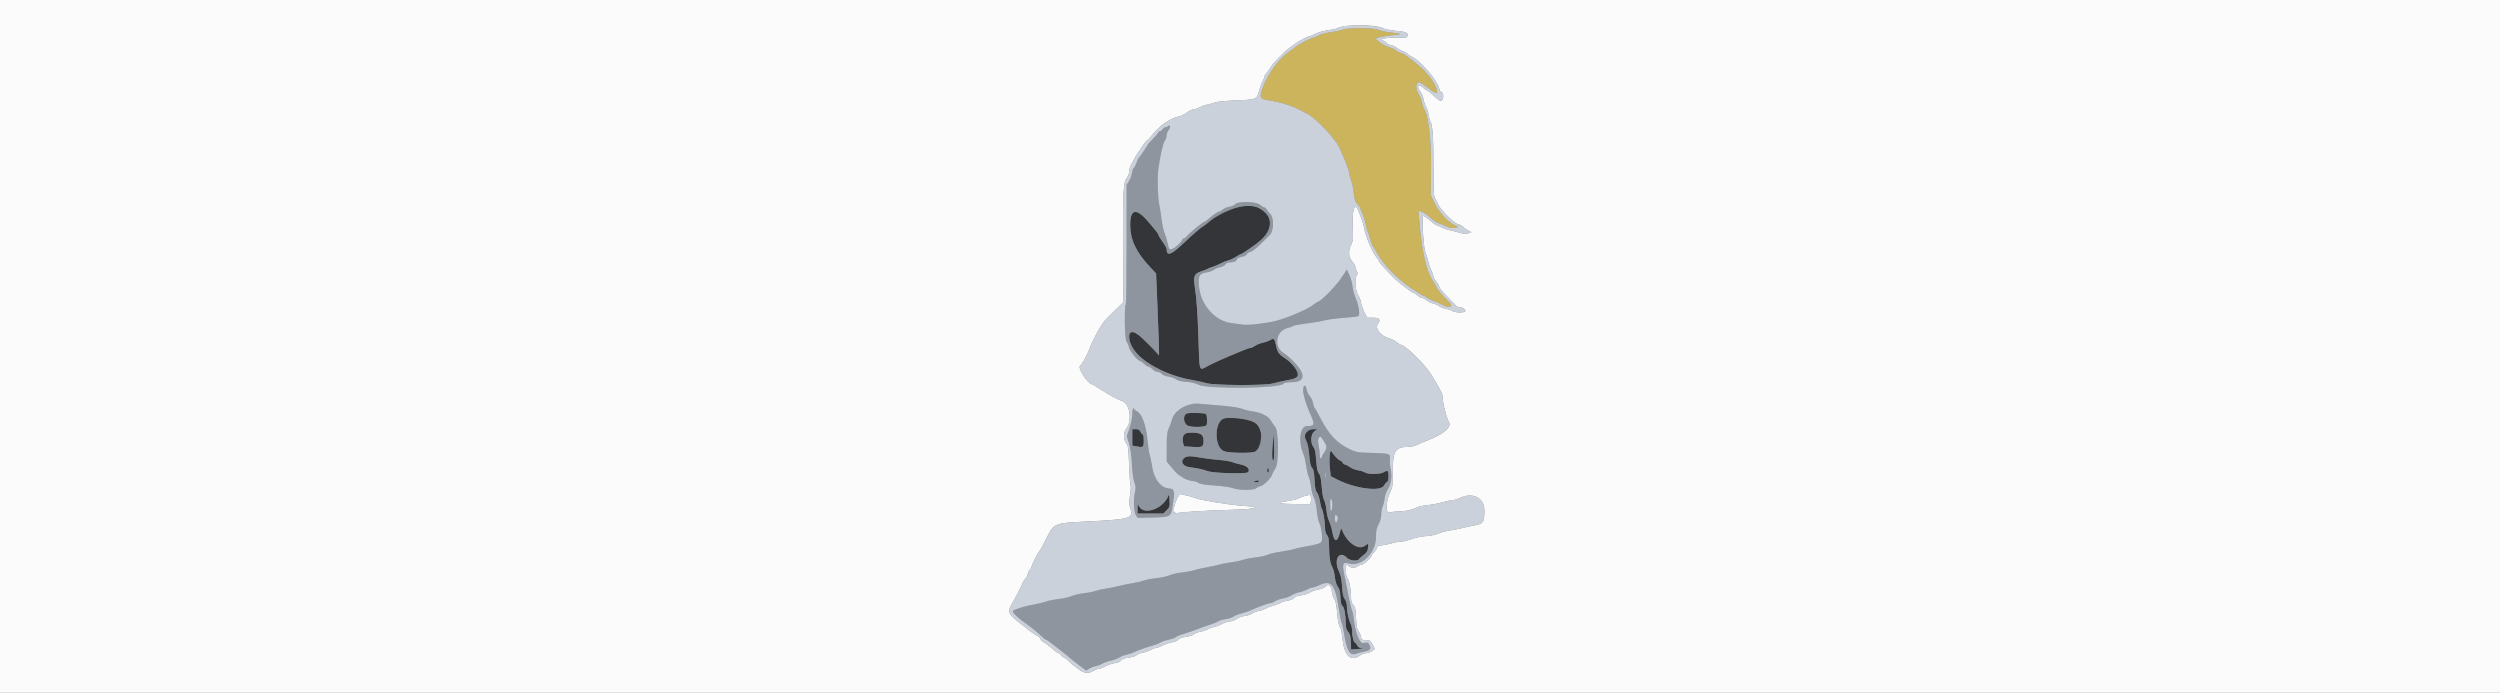 <svg id="svg" version="1.1" xmlns="http://www.w3.org/2000/svg" xmlns:xlink="http://www.w3.org/1999/xlink" width="400" height="110.833" viewBox="0, 0, 400,110.833"><rect x="0" y="0" width="400" height="110.833" fill="#808080" stroke="none"/><g id="svgg"><path id="path0" d="M0.000 55.417 L 0.000 110.833 200.000 110.833 L 400.000 110.833 400.000 55.417 L 400.000 0.000 200.000 0.000 L 0.000 0.000 0.000 55.417 M221.167 4.472 C 221.602 4.669,222.476 4.857,223.250 4.918 C 224.832 5.045,225.327 5.238,225.210 5.684 C 225.116 6.047,225.154 6.039,223.500 6.020 C 222.813 6.013,221.950 6.063,221.583 6.133 L 220.917 6.260 221.458 6.583 C 221.756 6.760,222.000 6.956,222.000 7.017 C 222.000 7.079,222.267 7.180,222.593 7.241 C 222.919 7.302,223.322 7.489,223.490 7.657 C 223.658 7.824,224.060 8.049,224.384 8.156 C 224.708 8.263,225.065 8.460,225.176 8.595 C 225.288 8.729,225.643 8.965,225.966 9.118 C 227.295 9.749,230.030 12.940,230.270 14.141 C 230.328 14.430,230.438 14.667,230.515 14.667 C 230.823 14.667,231.038 15.367,230.854 15.771 C 230.575 16.383,230.576 16.383,228.901 14.875 C 228.672 14.669,228.427 14.500,228.356 14.500 C 228.285 14.500,227.977 14.277,227.672 14.005 C 226.838 13.260,226.602 13.832,227.346 14.797 C 227.507 15.006,227.691 15.484,227.754 15.860 C 227.818 16.235,228.004 16.777,228.167 17.063 C 228.331 17.349,228.517 17.958,228.581 18.417 C 228.645 18.875,228.771 19.339,228.860 19.447 C 229.208 19.870,229.362 22.111,229.351 26.583 C 229.341 30.372,229.384 31.328,229.580 31.667 C 229.713 31.896,229.970 32.399,230.152 32.784 C 230.573 33.678,232.715 35.768,233.339 35.893 C 233.597 35.944,233.945 36.130,234.112 36.305 C 234.280 36.480,234.642 36.739,234.917 36.881 L 235.417 37.140 234.925 37.328 C 234.542 37.475,234.267 37.464,233.675 37.275 C 233.258 37.142,232.525 36.952,232.046 36.853 C 231.567 36.753,230.893 36.521,230.549 36.336 C 230.204 36.151,229.857 36.000,229.779 36.000 C 229.701 36.000,229.229 35.652,228.731 35.226 C 228.233 34.801,227.778 34.499,227.721 34.556 C 227.453 34.825,227.777 39.894,228.104 40.533 C 228.230 40.781,228.413 41.356,228.511 41.811 C 228.608 42.266,228.833 42.923,229.011 43.271 C 229.188 43.619,229.333 44.032,229.333 44.189 C 229.333 44.346,229.511 44.686,229.727 44.946 C 229.944 45.205,230.175 45.588,230.240 45.797 C 230.306 46.006,230.522 46.355,230.721 46.572 C 231.334 47.241,232.296 48.240,232.529 48.450 C 232.650 48.561,232.847 48.767,232.965 48.909 C 233.083 49.051,233.350 49.167,233.558 49.167 C 234.047 49.167,234.585 49.561,234.432 49.808 C 234.267 50.075,232.811 50.049,232.412 49.771 C 232.231 49.645,231.767 49.489,231.380 49.424 C 230.993 49.359,230.493 49.161,230.268 48.985 C 230.044 48.808,229.611 48.615,229.305 48.556 C 229.000 48.497,228.538 48.273,228.279 48.058 C 228.020 47.843,227.682 47.667,227.529 47.666 C 227.375 47.666,227.032 47.479,226.766 47.250 C 226.499 47.021,226.210 46.833,226.123 46.833 C 226.036 46.833,225.752 46.665,225.493 46.458 C 225.233 46.252,224.665 45.821,224.230 45.500 C 223.246 44.773,220.995 42.463,220.687 41.864 C 220.561 41.618,220.355 41.298,220.229 41.154 C 219.597 40.428,218.443 37.691,218.263 36.493 C 218.202 36.084,218.011 35.412,217.840 35.000 C 217.669 34.587,217.439 34.006,217.328 33.708 C 216.766 32.200,216.294 33.644,216.441 36.421 C 216.531 38.121,216.504 38.509,216.265 38.972 C 215.705 40.053,215.720 41.076,216.303 41.740 C 216.585 42.063,216.867 42.591,216.927 42.915 C 216.988 43.239,217.103 43.544,217.184 43.594 C 217.264 43.643,217.210 43.866,217.064 44.089 C 216.714 44.623,216.896 46.731,217.340 47.297 C 217.505 47.506,217.688 47.993,217.749 48.380 C 217.809 48.767,218.059 49.477,218.304 49.958 L 218.750 50.833 219.605 50.833 C 220.669 50.833,220.970 51.111,220.528 51.685 C 219.878 52.528,220.805 53.743,222.443 54.195 C 222.744 54.278,223.209 54.531,223.477 54.756 C 223.745 54.982,224.040 55.167,224.132 55.167 C 224.817 55.167,228.067 58.369,229.056 60.018 C 230.574 62.550,230.833 63.067,230.833 63.562 C 230.833 64.549,231.364 66.642,231.861 67.617 C 232.242 68.364,230.890 69.507,228.581 70.392 C 227.941 70.637,227.117 70.987,226.750 71.169 C 226.383 71.352,225.778 71.501,225.405 71.500 C 223.194 71.499,222.831 72.090,222.845 75.656 C 222.852 77.648,222.816 77.920,222.440 78.713 C 221.661 80.356,221.659 82.288,222.436 81.993 C 222.667 81.905,223.267 81.833,223.770 81.833 C 224.809 81.833,226.077 81.557,226.609 81.214 C 226.806 81.087,227.594 80.913,228.359 80.827 C 229.124 80.741,230.273 80.520,230.913 80.336 C 231.553 80.151,232.265 80.000,232.496 79.999 C 232.728 79.998,233.108 79.898,233.341 79.776 C 235.518 78.640,237.500 79.546,237.500 81.676 C 237.500 83.498,237.342 83.777,236.185 83.996 C 235.671 84.094,234.650 84.317,233.917 84.493 C 233.183 84.668,232.208 84.861,231.750 84.920 C 231.292 84.979,230.580 85.175,230.168 85.356 C 229.756 85.536,229.006 85.710,228.501 85.743 C 227.465 85.810,226.426 86.030,225.354 86.409 C 224.953 86.551,224.402 86.667,224.130 86.667 C 223.857 86.667,223.248 86.773,222.776 86.904 C 222.303 87.034,221.560 87.188,221.125 87.247 C 220.584 87.320,220.333 87.432,220.333 87.601 C 220.333 87.737,220.146 88.036,219.917 88.265 C 219.688 88.494,219.500 88.747,219.500 88.827 C 219.500 89.120,218.221 90.333,217.907 90.339 C 217.729 90.342,217.438 90.454,217.260 90.589 C 216.841 90.905,216.098 90.902,215.833 90.583 C 215.462 90.136,215.333 90.316,215.333 91.279 C 215.333 91.893,215.423 92.322,215.588 92.506 C 215.878 92.825,216.164 94.348,216.166 95.573 C 216.166 96.184,216.259 96.493,216.525 96.777 C 216.830 97.101,216.896 97.415,216.965 98.871 C 217.027 100.191,217.116 100.673,217.352 100.975 C 217.520 101.191,217.702 101.603,217.756 101.892 C 217.847 102.379,217.903 102.417,218.536 102.417 C 219.164 102.417,219.249 102.472,219.608 103.114 L 219.997 103.811 219.560 104.156 C 219.319 104.345,218.904 104.500,218.637 104.500 C 218.371 104.500,217.950 104.642,217.702 104.816 C 216.047 105.974,215.030 104.949,214.745 101.833 C 214.677 101.082,214.528 100.466,214.371 100.290 C 214.195 100.091,214.059 99.391,213.948 98.123 C 213.832 96.794,213.700 96.142,213.495 95.877 C 213.336 95.672,213.154 95.091,213.091 94.586 C 212.969 93.612,212.498 93.317,212.008 93.908 C 211.898 94.040,211.387 94.236,210.872 94.343 C 210.358 94.449,209.745 94.671,209.510 94.836 C 209.275 95.000,208.675 95.184,208.175 95.244 C 207.565 95.318,207.195 95.456,207.048 95.667 C 206.915 95.857,206.522 96.026,206.051 96.097 C 205.623 96.161,205.043 96.346,204.761 96.507 C 204.480 96.669,203.997 96.854,203.688 96.918 C 203.379 96.983,202.891 97.169,202.604 97.333 C 202.318 97.496,201.792 97.681,201.436 97.743 C 201.079 97.806,200.592 97.994,200.352 98.162 C 200.113 98.329,199.546 98.512,199.093 98.568 C 198.616 98.626,198.121 98.808,197.917 99.000 C 197.717 99.188,197.208 99.378,196.741 99.440 C 196.287 99.500,195.727 99.681,195.494 99.843 C 195.262 100.005,194.779 100.193,194.421 100.260 C 194.062 100.327,193.540 100.514,193.260 100.675 C 192.979 100.837,192.423 101.021,192.024 101.085 C 191.625 101.149,191.168 101.332,191.008 101.492 C 190.838 101.662,190.319 101.828,189.747 101.896 C 189.069 101.975,188.707 102.106,188.551 102.328 C 188.418 102.519,188.032 102.691,187.591 102.758 C 187.186 102.818,186.499 103.048,186.066 103.267 C 185.632 103.487,185.144 103.667,184.981 103.667 C 184.819 103.667,184.438 103.810,184.135 103.984 C 183.831 104.159,183.257 104.354,182.857 104.418 C 182.458 104.483,182.001 104.666,181.842 104.825 C 181.671 104.995,181.152 105.162,180.580 105.229 C 179.903 105.309,179.540 105.440,179.385 105.662 C 179.247 105.858,178.860 106.026,178.377 106.098 C 177.945 106.163,177.260 106.392,176.855 106.608 C 176.449 106.824,175.980 107.000,175.813 107.000 C 175.645 107.000,175.262 107.150,174.962 107.333 C 174.151 107.827,173.460 107.761,172.603 107.107 C 171.521 106.281,171.338 106.128,170.830 105.625 C 170.575 105.373,170.284 105.167,170.185 105.167 C 170.085 105.167,169.909 105.017,169.795 104.833 C 169.680 104.650,169.493 104.500,169.379 104.500 C 169.266 104.500,168.965 104.316,168.711 104.090 C 167.946 103.410,167.271 102.894,166.875 102.686 C 166.669 102.577,166.500 102.397,166.499 102.286 C 166.498 102.174,166.292 101.954,166.041 101.796 C 165.085 101.197,164.904 101.072,164.401 100.667 C 164.117 100.438,163.643 100.063,163.348 99.833 C 161.265 98.217,161.140 97.932,161.923 96.583 C 162.587 95.439,163.449 93.756,163.577 93.353 C 163.644 93.141,163.845 92.822,164.022 92.645 C 164.199 92.468,164.388 92.102,164.442 91.832 C 164.496 91.562,164.644 91.255,164.770 91.150 C 164.897 91.045,165.000 90.894,165.000 90.813 C 165.000 90.585,166.001 88.523,166.225 88.291 C 166.335 88.177,166.620 87.708,166.859 87.250 C 168.901 83.321,167.844 83.785,175.750 83.343 C 180.668 83.069,181.335 82.829,180.898 81.492 C 180.643 80.711,180.632 80.441,180.810 79.213 C 180.921 78.447,180.955 77.729,180.886 77.618 C 180.818 77.507,180.713 76.054,180.653 74.388 C 180.555 71.641,180.512 71.318,180.189 70.907 C 179.704 70.290,179.710 69.202,180.202 68.576 C 181.206 67.300,180.784 64.555,179.522 64.153 C 178.812 63.927,177.527 63.228,175.967 62.221 C 175.353 61.824,174.821 61.500,174.784 61.500 C 174.067 61.500,172.308 58.781,172.840 58.496 C 173.135 58.339,174.147 56.429,174.419 55.518 C 174.522 55.172,175.300 53.628,175.898 52.583 C 176.443 51.631,176.870 51.126,178.246 49.805 L 179.750 48.361 179.695 39.722 C 179.638 30.627,179.719 29.160,180.321 28.395 C 180.511 28.153,180.668 27.721,180.669 27.436 C 180.670 27.150,180.781 26.729,180.915 26.500 C 181.048 26.271,181.272 25.843,181.412 25.548 C 181.551 25.254,181.895 24.692,182.176 24.298 C 182.456 23.905,182.839 23.340,183.026 23.042 C 183.213 22.744,183.421 22.500,183.487 22.500 C 183.553 22.500,183.904 22.136,184.266 21.691 C 185.656 19.983,187.228 18.902,188.783 18.586 C 189.076 18.526,189.593 18.257,189.931 17.989 C 190.269 17.720,190.723 17.500,190.940 17.500 C 191.157 17.500,191.614 17.350,191.956 17.167 C 192.298 16.984,192.841 16.790,193.164 16.737 C 193.486 16.684,194.030 16.535,194.373 16.405 C 194.762 16.259,196.062 16.129,197.827 16.060 C 201.059 15.932,201.129 15.901,201.482 14.449 C 201.589 14.008,201.824 13.372,202.005 13.035 C 202.185 12.697,202.333 12.327,202.333 12.211 C 202.333 12.095,202.479 11.854,202.658 11.676 C 202.836 11.497,203.100 11.124,203.244 10.846 C 203.540 10.273,205.503 8.231,206.229 7.740 C 206.493 7.562,206.905 7.261,207.146 7.072 C 207.722 6.617,209.155 5.833,209.409 5.833 C 209.520 5.833,209.979 5.646,210.430 5.417 C 210.893 5.182,211.765 4.937,212.433 4.853 C 213.084 4.772,213.787 4.614,213.995 4.503 C 215.121 3.900,219.860 3.880,221.167 4.472 M188.272 79.917 C 187.651 81.227,187.660 82.228,188.292 82.100 C 189.195 81.917,192.981 81.682,196.567 81.586 C 201.066 81.466,202.154 81.150,198.833 80.928 C 196.662 80.784,191.736 79.971,191.160 79.663 C 191.004 79.579,190.510 79.431,190.063 79.333 C 189.616 79.235,189.128 79.118,188.980 79.073 C 188.783 79.013,188.591 79.241,188.272 79.917 M208.789 79.348 C 208.444 79.429,207.994 79.605,207.789 79.738 C 207.584 79.870,206.742 80.073,205.917 80.189 C 203.957 80.463,204.501 80.628,207.440 80.650 L 209.631 80.667 209.739 80.236 C 209.852 79.786,209.727 79.155,209.530 79.183 C 209.468 79.193,209.134 79.267,208.789 79.348 " stroke="none" fill="#fbfbfb" fill-rule="evenodd"></path><path id="path1" d="M197.500 33.321 C 195.952 33.874,194.097 34.886,193.293 35.613 C 193.086 35.801,192.797 36.021,192.650 36.102 C 192.190 36.356,190.821 37.529,189.341 38.937 C 187.382 40.800,186.667 41.051,186.667 39.878 C 186.667 39.754,186.517 39.431,186.333 39.160 C 186.150 38.889,185.850 38.445,185.667 38.173 C 185.483 37.902,185.333 37.616,185.333 37.537 C 185.333 37.458,185.115 37.136,184.848 36.822 C 184.581 36.507,184.211 36.063,184.026 35.833 C 181.902 33.210,180.833 33.265,180.833 35.998 C 180.833 38.364,181.786 40.377,184.028 42.750 L 184.973 43.750 185.152 48.000 C 185.455 55.171,185.507 57.094,185.394 56.833 C 185.281 56.573,182.849 54.124,182.220 53.638 C 180.938 52.646,180.408 53.157,180.859 54.949 C 181.441 57.262,186.309 60.110,190.917 60.834 C 191.558 60.935,192.496 61.145,193.000 61.300 C 194.223 61.677,202.470 61.713,203.667 61.347 C 204.079 61.221,205.084 60.997,205.899 60.850 C 207.487 60.564,207.791 60.350,207.612 59.638 C 207.454 59.010,206.507 57.902,205.667 57.364 C 204.617 56.692,204.396 56.385,204.173 55.295 C 203.946 54.185,203.799 54.042,203.253 54.399 C 203.034 54.543,202.493 54.740,202.052 54.836 C 201.611 54.933,201.047 55.159,200.798 55.339 C 200.550 55.519,200.225 55.667,200.076 55.667 C 199.928 55.667,199.268 55.895,198.611 56.175 C 197.954 56.454,197.042 56.835,196.583 57.022 C 195.595 57.426,194.083 58.116,193.500 58.431 C 191.794 59.352,191.907 59.591,191.769 54.751 C 191.644 50.393,191.455 47.640,191.152 45.783 C 190.895 44.205,191.090 43.773,192.225 43.402 C 192.697 43.248,193.158 43.067,193.250 43.000 C 193.342 42.932,193.717 42.784,194.083 42.670 C 194.450 42.556,194.993 42.325,195.289 42.155 C 195.586 41.986,196.131 41.766,196.501 41.666 C 196.871 41.567,197.445 41.301,197.777 41.076 C 198.108 40.851,198.441 40.667,198.517 40.667 C 198.721 40.667,201.131 38.991,201.754 38.417 C 205.107 35.321,202.072 31.685,197.500 33.321 M189.875 66.161 C 189.230 66.439,189.335 67.739,190.031 68.099 C 190.576 68.381,192.533 68.372,192.996 68.086 C 193.202 67.959,193.167 66.445,192.954 66.231 C 192.778 66.056,190.253 65.998,189.875 66.161 M195.906 66.936 C 194.261 67.313,194.213 71.572,195.847 72.200 C 196.613 72.494,200.253 72.550,200.784 72.275 C 201.578 71.865,202.031 69.775,201.616 68.449 C 201.283 67.388,197.877 66.486,195.906 66.936 M181.167 69.979 L 181.167 71.292 181.688 71.396 C 182.937 71.646,183.000 71.603,183.000 70.500 C 183.000 69.930,182.927 69.500,182.830 69.500 C 182.736 69.500,182.574 69.313,182.470 69.083 C 182.322 68.760,182.155 68.667,181.723 68.667 L 181.167 68.667 181.167 69.979 M209.115 69.134 C 208.578 69.694,208.574 69.748,209.001 70.546 C 209.228 70.970,209.381 71.705,209.477 72.836 C 209.583 74.092,209.695 74.588,209.930 74.848 C 210.175 75.119,210.262 75.547,210.330 76.830 C 210.396 78.079,210.487 78.544,210.714 78.794 C 210.878 78.974,211.088 79.598,211.182 80.180 C 211.276 80.762,211.416 81.316,211.494 81.411 C 211.699 81.660,212.000 83.425,212.000 84.379 C 212.000 84.934,212.103 85.329,212.320 85.605 C 212.575 85.929,212.642 86.292,212.650 87.380 C 212.661 89.148,212.810 90.103,213.172 90.739 C 213.332 91.020,213.514 91.728,213.576 92.313 C 213.648 93.001,213.815 93.547,214.047 93.862 C 214.317 94.226,214.422 94.648,214.468 95.549 C 214.511 96.384,214.609 96.812,214.791 96.954 C 215.091 97.188,215.309 98.320,215.323 99.715 C 215.331 100.421,215.418 100.771,215.648 101.019 C 216.010 101.407,216.167 102.049,216.166 103.146 L 216.166 103.917 217.291 103.840 C 217.978 103.794,218.202 103.741,217.866 103.704 C 217.479 103.662,217.261 103.524,217.131 103.239 C 217.030 103.016,216.891 102.833,216.823 102.833 C 216.603 102.833,216.333 101.806,216.333 100.969 C 216.333 100.521,216.228 99.989,216.100 99.786 C 215.812 99.330,215.500 97.875,215.500 96.985 C 215.500 96.582,215.369 96.142,215.167 95.868 C 214.913 95.524,214.810 95.041,214.732 93.833 C 214.657 92.657,214.528 92.038,214.232 91.426 C 213.327 89.555,214.269 87.940,215.500 89.250 C 215.934 89.712,217.202 89.847,217.450 89.457 C 217.523 89.342,217.856 89.045,218.189 88.797 C 218.654 88.450,218.814 88.198,218.874 87.714 C 218.974 86.913,218.945 86.888,218.403 87.314 C 217.460 88.056,215.765 87.026,214.899 85.185 L 214.568 84.482 214.354 85.315 C 213.957 86.865,213.440 86.764,213.166 85.082 C 213.081 84.557,212.857 83.809,212.668 83.420 C 212.479 83.030,212.278 82.195,212.220 81.564 C 212.162 80.933,212.001 80.242,211.863 80.029 C 211.711 79.794,211.559 78.955,211.476 77.893 C 211.373 76.580,211.261 76.043,211.025 75.744 C 210.787 75.442,210.681 74.925,210.589 73.636 C 210.497 72.340,210.392 71.832,210.151 71.525 C 209.628 70.861,209.707 69.455,210.292 69.019 L 210.750 68.677 210.156 68.672 C 209.719 68.668,209.444 68.790,209.115 69.134 M189.950 69.278 C 189.361 69.378,189.094 70.000,189.289 70.825 L 189.428 71.417 190.812 71.500 C 192.401 71.596,192.576 71.494,192.576 70.481 C 192.576 69.420,191.644 68.993,189.950 69.278 M203.605 71.356 C 203.512 72.619,203.521 73.401,203.631 73.596 C 203.852 73.992,203.950 72.606,203.832 70.750 L 203.747 69.417 203.605 71.356 M212.760 72.839 C 212.701 73.340,212.712 74.299,212.785 74.970 L 212.917 76.190 214.000 76.743 C 216.852 78.198,220.929 78.711,221.442 77.680 C 221.552 77.458,221.760 77.211,221.904 77.130 C 222.088 77.028,222.167 76.736,222.167 76.158 C 222.167 75.263,222.043 75.178,221.333 75.583 C 220.782 75.899,218.849 75.909,218.406 75.599 C 218.222 75.470,217.722 75.312,217.294 75.248 C 216.867 75.184,216.274 74.952,215.976 74.732 C 215.679 74.513,215.338 74.333,215.219 74.333 C 215.100 74.333,214.909 74.183,214.795 74.000 C 214.680 73.817,214.504 73.667,214.404 73.667 C 214.202 73.667,213.357 72.786,213.058 72.263 C 212.891 71.971,212.853 72.044,212.760 72.839 M189.389 73.352 C 188.830 73.910,189.312 74.624,190.333 74.752 C 191.536 74.901,192.533 75.119,193.269 75.394 C 194.124 75.713,199.376 75.856,199.664 75.569 C 200.098 75.136,199.572 74.539,198.577 74.332 C 198.059 74.224,197.398 74.039,197.109 73.920 C 196.820 73.801,195.871 73.650,195.000 73.586 C 194.129 73.521,192.854 73.363,192.167 73.234 C 190.416 72.906,189.809 72.932,189.389 73.352 M202.762 75.111 C 202.704 75.264,202.733 75.467,202.828 75.561 C 202.946 75.680,203.000 75.593,203.000 75.283 C 203.000 74.769,202.917 74.709,202.762 75.111 M200.750 77.000 C 200.472 77.119,200.509 77.145,200.968 77.155 C 201.296 77.162,201.478 77.099,201.417 77.000 C 201.297 76.806,201.202 76.806,200.750 77.000 M186.952 79.276 C 186.188 81.368,183.069 82.527,182.253 81.024 C 182.016 80.588,182.013 80.592,182.007 81.375 L 182.000 82.167 184.071 82.167 L 186.141 82.167 186.661 81.647 C 187.152 81.155,187.178 81.066,187.132 80.022 C 187.098 79.246,187.044 79.024,186.952 79.276 " stroke="none" fill="#333539" fill-rule="evenodd"></path><path id="path2" d="M214.739 4.751 C 214.459 4.875,213.610 5.060,212.853 5.164 C 212.090 5.268,211.240 5.496,210.947 5.676 C 210.655 5.853,210.318 5.999,210.198 5.999 C 209.837 6.000,207.969 6.982,207.167 7.593 C 206.754 7.907,206.233 8.295,206.008 8.456 C 204.200 9.752,202.127 12.952,201.745 15.037 C 201.612 15.762,201.756 15.856,203.417 16.131 C 204.682 16.341,206.016 16.721,207.083 17.176 C 207.897 17.523,208.133 17.641,209.338 18.310 C 210.168 18.770,212.140 20.633,213.012 21.781 C 213.418 22.314,213.788 22.787,213.836 22.833 C 214.205 23.186,215.831 27.006,215.839 27.537 C 215.842 27.746,215.991 28.329,216.170 28.833 C 216.349 29.337,216.544 30.289,216.604 30.947 C 216.696 31.946,216.793 32.230,217.190 32.666 C 217.452 32.952,217.667 33.277,217.667 33.388 C 217.667 33.498,217.812 33.859,217.989 34.189 C 218.166 34.520,218.397 35.269,218.503 35.853 C 218.609 36.438,218.759 36.993,218.836 37.086 C 218.912 37.178,219.065 37.628,219.175 38.086 C 219.285 38.543,219.494 39.104,219.639 39.333 C 219.784 39.563,220.056 40.025,220.243 40.362 C 221.386 42.417,223.487 44.578,225.929 46.211 C 226.853 46.828,227.687 47.333,227.782 47.333 C 227.877 47.333,228.134 47.472,228.353 47.642 C 228.571 47.812,229.050 48.047,229.417 48.163 C 229.783 48.279,230.308 48.505,230.583 48.665 C 231.806 49.377,232.704 49.166,231.888 48.358 C 230.818 47.301,229.833 46.137,229.833 45.931 C 229.833 45.811,229.695 45.533,229.525 45.314 C 228.233 43.649,227.475 40.433,227.048 34.805 L 226.964 33.694 227.524 33.898 C 227.831 34.010,228.412 34.414,228.813 34.795 C 229.214 35.176,229.814 35.577,230.146 35.685 C 230.478 35.794,231.011 36.021,231.331 36.191 C 231.944 36.517,232.766 36.591,233.141 36.353 C 233.309 36.246,233.267 36.186,232.974 36.112 C 232.017 35.869,230.320 34.085,229.540 32.500 L 228.924 31.250 228.967 26.833 C 229.011 22.349,228.526 18.251,227.856 17.444 C 227.757 17.325,227.591 16.820,227.486 16.322 C 227.381 15.824,227.189 15.296,227.060 15.148 C 226.465 14.472,226.474 13.167,227.072 13.167 C 227.197 13.167,227.835 13.581,228.491 14.088 C 229.147 14.595,229.759 14.962,229.852 14.905 C 230.233 14.670,229.382 12.910,228.382 11.867 C 228.267 11.748,228.116 11.556,228.045 11.440 C 227.911 11.221,226.142 9.744,225.084 8.969 C 224.748 8.722,224.249 8.471,223.975 8.411 C 223.701 8.351,223.438 8.198,223.389 8.072 C 223.341 7.945,222.874 7.722,222.352 7.575 C 221.814 7.424,221.118 7.068,220.744 6.752 L 220.083 6.194 220.561 6.010 C 220.824 5.909,221.715 5.757,222.540 5.671 C 224.485 5.470,224.492 5.417,222.602 5.203 C 221.737 5.104,220.802 4.906,220.523 4.762 C 219.856 4.417,215.519 4.409,214.739 4.751 " stroke="none" fill="#cbb45c" fill-rule="evenodd"></path><path id="path3" d="M186.928 20.149 C 186.865 20.250,186.686 20.333,186.530 20.333 C 186.374 20.333,186.153 20.483,186.039 20.667 C 185.924 20.850,185.719 21.000,185.582 21.000 C 185.445 21.000,185.333 21.075,185.333 21.166 C 185.333 21.257,184.958 21.715,184.500 22.183 C 184.042 22.651,183.667 23.065,183.667 23.102 C 183.667 23.196,182.289 25.229,182.156 25.333 C 182.097 25.379,181.959 25.692,181.849 26.028 C 181.739 26.365,181.549 26.723,181.426 26.825 C 181.303 26.927,181.155 27.330,181.097 27.719 C 181.038 28.109,180.824 28.688,180.620 29.005 L 180.250 29.583 180.250 39.000 C 180.250 44.179,180.197 48.498,180.133 48.597 C 179.862 49.011,179.946 54.331,180.228 54.642 C 180.375 54.805,180.547 55.196,180.610 55.511 C 180.737 56.151,181.903 57.612,182.417 57.774 C 182.600 57.832,182.915 58.057,183.117 58.273 C 183.319 58.490,183.597 58.667,183.734 58.667 C 183.872 58.667,184.172 58.854,184.402 59.083 C 184.631 59.313,184.992 59.500,185.205 59.500 C 185.418 59.500,185.716 59.645,185.868 59.821 C 186.028 60.008,186.478 60.193,186.945 60.263 C 187.387 60.329,187.940 60.525,188.174 60.699 C 188.465 60.914,188.995 61.042,189.842 61.103 C 190.664 61.162,191.308 61.314,191.750 61.554 C 193.092 62.284,204.718 62.158,205.341 61.408 C 205.475 61.246,205.877 61.166,206.562 61.164 C 209.217 61.158,209.004 59.553,206.000 56.934 C 205.862 56.814,205.551 56.589,205.309 56.433 C 203.771 55.449,204.173 52.957,205.941 52.511 C 206.384 52.400,206.833 52.236,206.939 52.148 C 207.046 52.060,207.984 51.885,209.025 51.759 C 210.065 51.634,211.367 51.412,211.917 51.267 C 212.467 51.122,213.864 50.937,215.022 50.856 C 216.181 50.776,217.221 50.653,217.334 50.583 C 217.637 50.395,217.411 48.815,216.932 47.774 C 216.715 47.302,216.489 46.467,216.429 45.918 C 216.370 45.369,216.136 44.515,215.910 44.021 L 215.498 43.123 214.680 44.365 C 213.812 45.680,211.606 47.969,210.932 48.252 C 210.711 48.345,210.392 48.540,210.223 48.686 C 209.232 49.541,205.306 51.167,203.417 51.504 C 201.278 51.887,199.622 52.040,198.805 51.931 C 198.316 51.866,197.504 51.758,197.000 51.690 C 194.430 51.346,192.212 48.887,191.862 45.994 C 191.646 44.210,191.868 43.749,193.017 43.597 C 193.446 43.540,193.974 43.356,194.190 43.187 C 194.406 43.019,194.866 42.830,195.212 42.766 C 195.559 42.702,195.932 42.504,196.044 42.325 C 196.157 42.145,196.433 41.999,196.665 41.998 C 197.361 41.994,197.817 41.813,197.916 41.503 C 197.976 41.314,198.247 41.170,198.666 41.103 C 199.077 41.037,199.389 40.873,199.501 40.666 C 199.598 40.483,199.808 40.333,199.967 40.333 C 200.351 40.333,201.455 39.385,203.218 37.541 C 203.815 36.918,203.849 34.833,203.272 34.256 C 203.035 34.020,202.762 33.678,202.665 33.496 C 202.568 33.315,202.390 33.167,202.270 33.167 C 202.150 33.167,201.834 32.975,201.568 32.741 C 200.965 32.212,197.985 32.171,197.608 32.687 C 197.500 32.836,197.086 33.013,196.688 33.080 C 196.290 33.147,195.823 33.344,195.649 33.518 C 195.475 33.691,195.231 33.833,195.106 33.833 C 194.878 33.833,193.912 34.502,193.202 35.152 C 192.993 35.343,192.750 35.500,192.663 35.500 C 192.468 35.500,190.378 37.224,189.910 37.770 C 189.724 37.988,189.480 38.167,189.369 38.167 C 189.258 38.167,189.167 38.236,189.167 38.320 C 189.167 38.623,187.902 39.781,187.484 39.861 C 187.080 39.938,187.044 39.886,186.832 38.930 C 186.709 38.373,186.478 37.617,186.319 37.250 C 186.159 36.883,185.944 35.871,185.841 35.000 C 185.738 34.129,185.586 33.154,185.503 32.833 C 185.257 31.875,185.141 28.501,185.311 27.250 C 185.632 24.900,186.037 23.071,186.348 22.564 C 186.523 22.278,186.667 21.857,186.667 21.628 C 186.667 21.399,186.811 21.028,186.987 20.804 C 187.181 20.557,187.256 20.310,187.175 20.180 C 187.081 20.028,187.008 20.019,186.928 20.149 M201.417 33.296 C 203.673 34.527,203.805 36.524,201.754 38.417 C 201.131 38.991,198.721 40.667,198.517 40.667 C 198.441 40.667,198.108 40.851,197.777 41.076 C 197.445 41.301,196.871 41.567,196.501 41.666 C 196.131 41.766,195.586 41.986,195.289 42.155 C 194.993 42.325,194.450 42.556,194.083 42.670 C 193.717 42.784,193.342 42.932,193.250 43.000 C 193.158 43.067,192.697 43.248,192.225 43.402 C 191.090 43.773,190.895 44.205,191.152 45.783 C 191.455 47.640,191.644 50.393,191.769 54.751 C 191.894 59.147,191.923 59.273,192.719 58.850 C 192.919 58.744,193.271 58.555,193.500 58.431 C 194.083 58.116,195.595 57.426,196.583 57.022 C 197.042 56.835,197.954 56.454,198.611 56.175 C 199.268 55.895,199.928 55.667,200.076 55.667 C 200.225 55.667,200.550 55.519,200.798 55.339 C 201.047 55.159,201.611 54.933,202.052 54.836 C 202.493 54.740,203.034 54.543,203.253 54.399 C 203.799 54.042,203.946 54.185,204.173 55.295 C 204.396 56.385,204.617 56.692,205.667 57.364 C 206.507 57.902,207.454 59.010,207.612 59.638 C 207.791 60.350,207.487 60.564,205.899 60.850 C 205.084 60.997,204.079 61.221,203.667 61.347 C 202.470 61.713,194.223 61.677,193.000 61.300 C 192.496 61.145,191.558 60.935,190.917 60.834 C 187.598 60.313,184.043 58.700,182.238 56.898 C 180.087 54.749,180.071 51.975,182.220 53.638 C 182.849 54.124,185.281 56.573,185.394 56.833 C 185.507 57.094,185.455 55.171,185.152 48.000 L 184.973 43.750 184.028 42.750 C 181.786 40.377,180.833 38.364,180.833 35.998 C 180.833 33.265,181.902 33.210,184.026 35.833 C 184.211 36.063,184.581 36.507,184.848 36.822 C 185.115 37.136,185.333 37.458,185.333 37.537 C 185.333 37.616,185.483 37.902,185.667 38.173 C 185.850 38.445,186.150 38.889,186.333 39.160 C 186.517 39.431,186.667 39.754,186.667 39.878 C 186.667 41.051,187.382 40.800,189.341 38.937 C 190.821 37.529,192.190 36.356,192.650 36.102 C 192.797 36.021,193.086 35.801,193.293 35.613 C 195.650 33.479,199.657 32.336,201.417 33.296 M208.607 61.782 C 208.276 62.113,208.741 64.267,209.498 65.917 C 210.438 67.965,210.407 68.158,209.143 68.164 C 207.967 68.170,207.660 70.673,208.582 72.750 C 208.704 73.025,208.886 73.835,208.986 74.551 C 209.085 75.266,209.271 76.053,209.398 76.301 C 209.524 76.548,209.683 77.237,209.750 77.833 C 209.818 78.429,210.025 79.217,210.212 79.583 C 210.423 79.997,210.603 80.806,210.688 81.716 C 210.763 82.523,210.937 83.385,211.076 83.633 C 211.401 84.213,211.649 86.178,211.453 86.618 C 211.300 86.961,210.813 87.108,208.526 87.504 C 207.944 87.605,207.269 87.764,207.026 87.859 C 206.782 87.953,205.852 88.134,204.958 88.261 C 204.064 88.388,203.104 88.610,202.825 88.754 C 202.546 88.899,201.694 89.088,200.932 89.174 C 200.170 89.261,199.237 89.441,198.859 89.574 C 198.481 89.708,197.564 89.900,196.820 90.002 C 196.077 90.104,195.290 90.255,195.072 90.337 C 194.855 90.420,194.005 90.605,193.184 90.747 C 192.363 90.889,191.403 91.108,191.050 91.232 C 190.697 91.357,189.848 91.513,189.163 91.579 C 188.477 91.645,187.579 91.847,187.167 92.028 C 186.754 92.209,185.759 92.426,184.956 92.511 C 184.152 92.595,183.241 92.771,182.930 92.900 C 182.620 93.030,181.815 93.220,181.141 93.322 C 180.468 93.425,179.542 93.613,179.083 93.741 C 178.625 93.868,177.720 94.053,177.071 94.150 C 176.423 94.247,175.590 94.434,175.220 94.564 C 174.850 94.695,174.031 94.854,173.399 94.919 C 172.767 94.983,171.912 95.182,171.500 95.362 C 171.088 95.541,170.131 95.759,169.373 95.846 C 168.616 95.933,167.716 96.112,167.373 96.245 C 167.031 96.377,166.262 96.567,165.667 96.667 C 164.118 96.925,162.147 97.523,162.056 97.762 C 161.952 98.033,162.865 98.892,164.347 99.917 C 165.010 100.375,165.912 101.106,166.353 101.542 C 166.793 101.977,167.229 102.333,167.320 102.333 C 167.412 102.333,167.886 102.652,168.375 103.042 C 168.863 103.431,169.597 104.005,170.006 104.318 C 170.415 104.630,170.900 105.024,171.083 105.194 C 171.267 105.364,171.952 105.907,172.605 106.401 L 173.794 107.299 174.255 106.997 C 174.508 106.831,174.986 106.645,175.316 106.583 C 175.646 106.522,176.142 106.336,176.417 106.171 C 176.692 106.005,177.313 105.787,177.798 105.685 C 178.282 105.584,178.882 105.358,179.131 105.183 C 179.380 105.008,179.883 104.813,180.250 104.750 C 180.617 104.687,181.104 104.532,181.333 104.405 C 181.787 104.153,183.282 103.619,184.552 103.255 C 184.993 103.128,185.519 102.917,185.720 102.785 C 185.922 102.653,186.495 102.457,186.995 102.350 C 187.494 102.243,188.019 102.052,188.160 101.925 C 188.301 101.799,188.829 101.583,189.333 101.444 C 189.838 101.306,190.850 100.956,191.583 100.667 C 192.317 100.378,193.260 100.044,193.680 99.927 C 194.099 99.809,194.629 99.590,194.857 99.440 C 195.085 99.291,195.642 99.123,196.094 99.067 C 196.547 99.012,197.116 98.827,197.360 98.656 C 197.604 98.485,198.166 98.261,198.610 98.157 C 199.054 98.053,199.717 97.832,200.083 97.666 C 201.269 97.128,202.999 96.500,203.295 96.499 C 203.454 96.498,203.807 96.350,204.081 96.170 C 204.354 95.990,204.917 95.795,205.331 95.737 C 205.745 95.679,206.346 95.460,206.667 95.251 C 206.987 95.041,207.541 94.819,207.898 94.756 C 208.254 94.694,208.815 94.498,209.145 94.322 C 209.475 94.145,209.868 94.000,210.019 94.000 C 210.170 94.000,210.714 93.807,211.228 93.572 C 213.035 92.745,213.651 93.574,214.243 97.630 C 214.381 98.572,214.567 99.480,214.656 99.647 C 214.746 99.815,214.901 100.469,215.001 101.101 C 215.480 104.135,215.935 104.959,216.937 104.606 C 217.295 104.479,217.901 104.323,218.284 104.258 C 219.206 104.103,219.430 103.827,219.132 103.217 C 218.973 102.892,218.804 102.769,218.577 102.813 C 218.397 102.847,218.150 102.885,218.029 102.896 C 217.573 102.938,216.862 101.165,216.685 99.548 C 216.593 98.703,216.432 97.852,216.328 97.656 C 216.223 97.460,215.995 96.539,215.822 95.608 C 215.649 94.678,215.402 93.429,215.272 92.833 C 214.684 90.129,214.743 89.854,215.848 90.171 C 217.859 90.748,220.167 88.467,220.167 85.903 C 220.167 84.888,220.245 84.504,220.583 83.869 C 220.861 83.346,221.000 82.820,221.000 82.285 C 221.000 81.844,221.102 81.281,221.227 81.033 C 221.351 80.786,221.497 80.200,221.549 79.731 C 221.606 79.229,221.816 78.628,222.062 78.266 C 222.592 77.485,222.772 76.134,222.498 74.993 C 222.386 74.523,222.332 73.848,222.380 73.492 C 222.502 72.580,222.390 72.539,219.583 72.463 C 217.126 72.397,217.062 72.386,215.826 71.801 C 213.914 70.897,212.527 69.400,211.245 66.858 C 210.824 66.023,210.415 65.301,210.337 65.252 C 210.259 65.204,210.144 64.861,210.082 64.490 C 210.019 64.119,209.795 63.630,209.585 63.402 C 209.374 63.175,209.153 62.732,209.094 62.417 C 208.985 61.834,208.798 61.591,208.607 61.782 M190.100 64.744 C 189.073 65.038,187.734 66.297,187.492 67.197 C 187.401 67.536,187.179 68.137,187.000 68.532 C 186.728 69.132,186.673 69.629,186.670 71.549 L 186.667 73.848 187.521 74.882 C 187.990 75.451,188.534 75.990,188.729 76.080 C 188.924 76.170,189.180 76.336,189.297 76.449 C 189.529 76.671,190.568 76.998,191.048 76.999 C 191.211 77.000,191.531 77.122,191.758 77.271 C 192.049 77.461,192.826 77.586,194.378 77.690 C 195.621 77.774,196.870 77.952,197.240 78.098 C 198.153 78.457,200.556 78.482,200.953 78.136 C 201.117 77.994,201.443 77.832,201.678 77.777 C 202.247 77.642,203.323 76.580,203.546 75.933 C 203.644 75.649,203.880 75.204,204.070 74.945 C 204.630 74.181,204.598 68.886,204.029 68.281 C 203.816 68.055,203.516 67.624,203.363 67.325 C 202.999 66.618,201.814 66.008,200.462 65.833 C 199.887 65.759,199.117 65.569,198.750 65.412 C 198.326 65.230,197.112 65.043,195.417 64.899 C 193.950 64.775,192.338 64.637,191.833 64.592 C 191.295 64.544,190.580 64.607,190.100 64.744 M181.167 66.254 C 181.167 66.811,180.991 67.695,180.724 68.488 L 180.281 69.800 180.634 70.942 C 180.873 71.715,181.023 72.783,181.098 74.250 C 181.169 75.642,181.310 76.685,181.492 77.167 C 181.723 77.777,181.744 78.056,181.602 78.667 C 181.319 79.878,181.390 81.891,181.734 82.416 L 182.028 82.864 184.445 82.807 C 187.226 82.741,187.396 82.654,187.582 81.201 C 187.637 80.770,187.742 80.024,187.816 79.544 C 187.954 78.635,187.733 78.174,187.154 78.161 C 185.757 78.131,184.628 76.681,184.319 74.522 C 184.223 73.847,184.065 73.097,183.969 72.855 C 183.873 72.614,183.705 71.474,183.595 70.321 C 183.374 68.005,182.670 66.146,181.877 65.785 C 181.670 65.691,181.500 65.550,181.500 65.473 C 181.500 65.396,181.425 65.333,181.333 65.333 C 181.242 65.333,181.167 65.748,181.167 66.254 M192.954 66.231 C 193.167 66.445,193.202 67.959,192.996 68.086 C 192.533 68.372,190.576 68.381,190.031 68.099 C 189.335 67.739,189.230 66.439,189.875 66.161 C 190.253 65.998,192.778 66.056,192.954 66.231 M200.426 67.412 C 202.096 68.089,202.345 71.468,200.784 72.275 C 200.253 72.550,196.613 72.494,195.847 72.200 C 194.213 71.572,194.261 67.313,195.906 66.936 C 196.780 66.737,199.453 67.018,200.426 67.412 M182.470 69.083 C 182.574 69.313,182.736 69.500,182.830 69.500 C 182.927 69.500,183.000 69.930,183.000 70.500 C 183.000 71.603,182.937 71.646,181.688 71.396 L 181.167 71.292 181.167 69.979 L 181.167 68.667 181.723 68.667 C 182.155 68.667,182.322 68.760,182.470 69.083 M210.292 69.019 C 209.707 69.455,209.628 70.861,210.151 71.525 C 210.392 71.832,210.497 72.340,210.589 73.636 C 210.681 74.925,210.787 75.442,211.025 75.744 C 211.261 76.043,211.373 76.580,211.476 77.893 C 211.559 78.955,211.711 79.794,211.863 80.029 C 212.001 80.242,212.162 80.933,212.220 81.564 C 212.278 82.195,212.479 83.030,212.668 83.420 C 212.857 83.809,213.081 84.557,213.166 85.082 C 213.440 86.764,213.957 86.865,214.354 85.315 L 214.568 84.482 214.899 85.185 C 215.765 87.026,217.460 88.056,218.403 87.314 C 218.945 86.888,218.974 86.913,218.874 87.714 C 218.814 88.198,218.654 88.450,218.189 88.797 C 217.856 89.045,217.523 89.342,217.450 89.457 C 217.202 89.847,215.934 89.712,215.500 89.250 C 214.269 87.940,213.327 89.555,214.232 91.426 C 214.528 92.038,214.657 92.657,214.732 93.833 C 214.810 95.041,214.913 95.524,215.167 95.868 C 215.369 96.142,215.500 96.582,215.500 96.985 C 215.500 97.875,215.812 99.330,216.100 99.786 C 216.228 99.989,216.333 100.521,216.333 100.969 C 216.333 101.806,216.603 102.833,216.823 102.833 C 216.891 102.833,217.030 103.016,217.131 103.239 C 217.261 103.524,217.479 103.662,217.866 103.704 C 218.202 103.741,217.978 103.794,217.291 103.840 L 216.166 103.917 216.166 103.146 C 216.167 102.049,216.010 101.407,215.648 101.019 C 215.418 100.771,215.331 100.421,215.323 99.715 C 215.309 98.320,215.091 97.188,214.791 96.954 C 214.609 96.812,214.511 96.384,214.468 95.549 C 214.422 94.648,214.317 94.226,214.047 93.862 C 213.815 93.547,213.648 93.001,213.576 92.313 C 213.514 91.728,213.332 91.020,213.172 90.739 C 212.810 90.103,212.661 89.148,212.650 87.380 C 212.642 86.292,212.575 85.929,212.320 85.605 C 212.103 85.329,212.000 84.934,212.000 84.379 C 212.000 83.425,211.699 81.660,211.494 81.411 C 211.416 81.316,211.276 80.762,211.182 80.180 C 211.088 79.598,210.878 78.974,210.714 78.794 C 210.487 78.544,210.396 78.079,210.330 76.830 C 210.262 75.547,210.175 75.119,209.930 74.848 C 209.695 74.588,209.583 74.092,209.477 72.836 C 209.381 71.705,209.228 70.970,209.001 70.546 C 208.464 69.544,209.008 68.662,210.156 68.672 L 210.750 68.677 210.292 69.019 M192.300 69.562 C 192.618 69.880,192.672 71.008,192.386 71.354 C 192.242 71.528,191.864 71.563,190.812 71.500 L 189.428 71.417 189.289 70.825 C 189.094 70.000,189.361 69.378,189.950 69.278 C 190.812 69.133,192.017 69.279,192.300 69.562 M203.858 72.990 C 203.811 73.706,203.763 73.834,203.631 73.596 C 203.521 73.401,203.512 72.619,203.605 71.356 L 203.747 69.417 203.832 70.750 C 203.878 71.483,203.890 72.491,203.858 72.990 M211.809 70.573 C 212.349 71.374,212.349 71.778,211.807 72.481 C 211.638 72.699,211.500 72.981,211.500 73.106 C 211.500 73.231,211.425 73.333,211.333 73.333 C 211.242 73.333,211.167 73.085,211.167 72.781 C 211.167 72.477,211.087 71.796,210.989 71.269 C 210.856 70.550,210.862 70.250,211.010 70.072 C 211.274 69.753,211.242 69.733,211.809 70.573 M213.736 73.133 C 214.003 73.426,214.304 73.667,214.404 73.667 C 214.504 73.667,214.680 73.817,214.795 74.000 C 214.909 74.183,215.100 74.333,215.219 74.333 C 215.338 74.333,215.679 74.513,215.976 74.732 C 216.274 74.952,216.867 75.184,217.294 75.248 C 217.722 75.312,218.222 75.470,218.406 75.599 C 218.849 75.909,220.782 75.899,221.333 75.583 C 222.043 75.178,222.167 75.263,222.167 76.158 C 222.167 76.736,222.088 77.028,221.904 77.130 C 221.760 77.211,221.552 77.458,221.442 77.680 C 220.929 78.711,216.852 78.198,214.000 76.743 L 212.917 76.190 212.785 74.970 C 212.614 73.389,212.777 71.772,213.058 72.263 C 213.164 72.448,213.469 72.839,213.736 73.133 M192.167 73.234 C 192.854 73.363,194.129 73.521,195.000 73.586 C 195.871 73.650,196.820 73.801,197.109 73.920 C 197.398 74.039,198.059 74.224,198.577 74.332 C 199.572 74.539,200.098 75.136,199.664 75.569 C 199.376 75.856,194.124 75.713,193.269 75.394 C 192.533 75.119,191.536 74.901,190.333 74.752 C 189.312 74.624,188.830 73.910,189.389 73.352 C 189.809 72.932,190.416 72.906,192.167 73.234 M203.000 75.283 C 203.000 75.593,202.946 75.680,202.828 75.561 C 202.733 75.467,202.704 75.264,202.762 75.111 C 202.917 74.709,203.000 74.769,203.000 75.283 M212.118 76.373 C 212.078 76.580,212.044 76.450,212.042 76.083 C 212.040 75.717,212.073 75.547,212.115 75.706 C 212.156 75.866,212.158 76.166,212.118 76.373 M201.417 77.000 C 201.478 77.099,201.296 77.162,200.968 77.155 C 200.509 77.145,200.472 77.119,200.750 77.000 C 201.202 76.806,201.297 76.806,201.417 77.000 M186.661 81.647 L 186.141 82.167 184.071 82.167 L 182.000 82.167 182.007 81.375 C 182.013 80.592,182.016 80.588,182.253 81.024 C 183.069 82.527,186.188 81.368,186.952 79.276 C 187.044 79.024,187.098 79.246,187.132 80.022 C 187.178 81.066,187.152 81.155,186.661 81.647 M213.188 80.914 C 213.117 82.118,212.833 81.978,212.838 80.742 C 212.843 79.786,212.877 79.641,213.035 79.914 C 213.141 80.096,213.210 80.546,213.188 80.914 M213.956 83.280 L 213.767 83.694 213.630 83.323 C 213.416 82.745,213.640 82.176,213.927 82.569 C 214.094 82.798,214.101 82.962,213.956 83.280 " stroke="none" fill="#8f959e" fill-rule="evenodd"></path><path id="path4" d="M215.145 4.159 C 214.721 4.236,214.204 4.391,213.995 4.503 C 213.787 4.614,213.084 4.772,212.433 4.853 C 211.765 4.937,210.893 5.182,210.430 5.417 C 209.979 5.646,209.520 5.833,209.409 5.833 C 209.155 5.833,207.722 6.617,207.146 7.072 C 206.905 7.261,206.493 7.562,206.229 7.740 C 205.503 8.231,203.540 10.273,203.244 10.846 C 203.100 11.124,202.836 11.497,202.658 11.676 C 202.479 11.854,202.333 12.095,202.333 12.211 C 202.333 12.327,202.185 12.697,202.005 13.035 C 201.824 13.372,201.589 14.008,201.482 14.449 C 201.129 15.901,201.059 15.932,197.827 16.060 C 196.062 16.129,194.762 16.259,194.373 16.405 C 194.030 16.535,193.486 16.684,193.164 16.737 C 192.841 16.790,192.298 16.984,191.956 17.167 C 191.614 17.350,191.157 17.500,190.940 17.500 C 190.723 17.500,190.269 17.720,189.931 17.989 C 189.593 18.257,189.076 18.526,188.783 18.586 C 187.228 18.902,185.656 19.983,184.266 21.691 C 183.904 22.136,183.553 22.500,183.487 22.500 C 183.421 22.500,183.213 22.744,183.026 23.042 C 182.839 23.340,182.456 23.905,182.176 24.298 C 181.895 24.692,181.551 25.254,181.412 25.548 C 181.272 25.843,181.048 26.271,180.915 26.500 C 180.781 26.729,180.670 27.150,180.669 27.436 C 180.668 27.721,180.511 28.153,180.321 28.395 C 179.719 29.160,179.638 30.627,179.695 39.722 L 179.750 48.361 178.246 49.805 C 176.870 51.126,176.443 51.631,175.898 52.583 C 175.300 53.628,174.522 55.172,174.419 55.518 C 174.147 56.429,173.135 58.339,172.840 58.496 C 172.308 58.781,174.067 61.500,174.784 61.500 C 174.821 61.500,175.353 61.824,175.967 62.221 C 177.527 63.228,178.812 63.927,179.522 64.153 C 180.784 64.555,181.206 67.300,180.202 68.576 C 179.710 69.202,179.704 70.290,180.189 70.907 C 180.512 71.318,180.555 71.641,180.653 74.388 C 180.713 76.054,180.818 77.507,180.886 77.618 C 180.955 77.729,180.921 78.447,180.810 79.213 C 180.632 80.441,180.643 80.711,180.898 81.492 C 181.335 82.829,180.668 83.069,175.750 83.343 C 167.844 83.785,168.901 83.321,166.859 87.250 C 166.620 87.708,166.335 88.177,166.225 88.291 C 166.001 88.523,165.000 90.585,165.000 90.813 C 165.000 90.894,164.897 91.045,164.770 91.150 C 164.644 91.255,164.496 91.562,164.442 91.832 C 164.388 92.102,164.199 92.468,164.022 92.645 C 163.845 92.822,163.644 93.141,163.577 93.353 C 163.449 93.756,162.587 95.439,161.923 96.583 C 161.140 97.932,161.265 98.217,163.348 99.833 C 163.643 100.063,164.117 100.438,164.401 100.667 C 164.904 101.072,165.085 101.197,166.041 101.796 C 166.292 101.954,166.498 102.174,166.499 102.286 C 166.500 102.397,166.669 102.577,166.875 102.686 C 167.271 102.894,167.946 103.410,168.711 104.090 C 168.965 104.316,169.266 104.500,169.379 104.500 C 169.493 104.500,169.680 104.650,169.795 104.833 C 169.909 105.017,170.085 105.167,170.185 105.167 C 170.284 105.167,170.575 105.373,170.830 105.625 C 171.338 106.128,171.521 106.281,172.603 107.107 C 173.460 107.761,174.151 107.827,174.962 107.333 C 175.262 107.150,175.645 107.000,175.813 107.000 C 175.980 107.000,176.449 106.824,176.855 106.608 C 177.260 106.392,177.945 106.163,178.377 106.098 C 178.860 106.026,179.247 105.858,179.385 105.662 C 179.540 105.440,179.903 105.309,180.580 105.229 C 181.152 105.162,181.671 104.995,181.842 104.825 C 182.001 104.666,182.458 104.483,182.857 104.418 C 183.257 104.354,183.831 104.159,184.135 103.984 C 184.438 103.810,184.819 103.667,184.981 103.667 C 185.144 103.667,185.632 103.487,186.066 103.267 C 186.499 103.048,187.186 102.818,187.591 102.758 C 188.032 102.691,188.418 102.519,188.551 102.328 C 188.707 102.106,189.069 101.975,189.747 101.896 C 190.319 101.828,190.838 101.662,191.008 101.492 C 191.168 101.332,191.625 101.149,192.024 101.085 C 192.423 101.021,192.979 100.837,193.260 100.675 C 193.540 100.514,194.062 100.327,194.421 100.260 C 194.779 100.193,195.262 100.005,195.494 99.843 C 195.727 99.681,196.287 99.500,196.741 99.440 C 197.208 99.378,197.717 99.188,197.917 99.000 C 198.121 98.808,198.616 98.626,199.093 98.568 C 199.546 98.512,200.113 98.329,200.352 98.162 C 200.592 97.994,201.079 97.806,201.436 97.743 C 201.792 97.681,202.318 97.496,202.604 97.333 C 202.891 97.169,203.379 96.983,203.688 96.918 C 203.997 96.854,204.480 96.669,204.761 96.507 C 205.043 96.346,205.623 96.161,206.051 96.097 C 206.522 96.026,206.915 95.857,207.048 95.667 C 207.195 95.456,207.565 95.318,208.175 95.244 C 208.675 95.184,209.275 95.000,209.510 94.836 C 209.745 94.671,210.358 94.449,210.872 94.343 C 211.387 94.236,211.898 94.040,212.008 93.908 C 212.498 93.317,212.969 93.612,213.091 94.586 C 213.154 95.091,213.336 95.672,213.495 95.877 C 213.700 96.142,213.832 96.794,213.948 98.123 C 214.059 99.391,214.195 100.091,214.371 100.290 C 214.528 100.466,214.677 101.082,214.745 101.833 C 215.030 104.949,216.047 105.974,217.702 104.816 C 217.950 104.642,218.371 104.500,218.637 104.500 C 218.904 104.500,219.319 104.345,219.560 104.156 L 219.997 103.811 219.608 103.114 C 219.249 102.472,219.164 102.417,218.536 102.417 C 217.903 102.417,217.847 102.379,217.756 101.892 C 217.702 101.603,217.520 101.191,217.352 100.975 C 217.116 100.673,217.027 100.191,216.965 98.871 C 216.896 97.415,216.830 97.101,216.525 96.777 C 216.259 96.493,216.166 96.184,216.166 95.573 C 216.164 94.348,215.878 92.825,215.588 92.506 C 215.423 92.322,215.333 91.893,215.333 91.279 C 215.333 90.316,215.462 90.136,215.833 90.583 C 216.098 90.902,216.841 90.905,217.260 90.589 C 217.438 90.454,217.729 90.342,217.907 90.339 C 218.221 90.333,219.500 89.120,219.500 88.827 C 219.500 88.747,219.688 88.494,219.917 88.265 C 220.146 88.036,220.333 87.737,220.333 87.601 C 220.333 87.432,220.584 87.320,221.125 87.247 C 221.560 87.188,222.303 87.034,222.776 86.904 C 223.248 86.773,223.857 86.667,224.130 86.667 C 224.402 86.667,224.953 86.551,225.354 86.409 C 226.426 86.030,227.465 85.810,228.501 85.743 C 229.006 85.710,229.756 85.536,230.168 85.356 C 230.580 85.175,231.292 84.979,231.750 84.920 C 232.208 84.861,233.183 84.668,233.917 84.493 C 234.650 84.317,235.671 84.094,236.185 83.996 C 237.342 83.777,237.500 83.498,237.500 81.676 C 237.500 79.546,235.518 78.640,233.341 79.776 C 233.108 79.898,232.728 79.998,232.496 79.999 C 232.265 80.000,231.553 80.151,230.913 80.336 C 230.273 80.520,229.124 80.741,228.359 80.827 C 227.594 80.913,226.806 81.087,226.609 81.214 C 226.077 81.557,224.809 81.833,223.770 81.833 C 223.267 81.833,222.667 81.905,222.436 81.993 C 221.659 82.288,221.661 80.356,222.440 78.713 C 222.816 77.920,222.852 77.648,222.845 75.656 C 222.831 72.090,223.194 71.499,225.405 71.500 C 225.778 71.501,226.383 71.352,226.750 71.169 C 227.117 70.987,227.941 70.637,228.581 70.392 C 230.890 69.507,232.242 68.364,231.861 67.617 C 231.364 66.642,230.833 64.549,230.833 63.562 C 230.833 63.067,230.574 62.550,229.056 60.018 C 228.067 58.369,224.817 55.167,224.132 55.167 C 224.040 55.167,223.745 54.982,223.477 54.756 C 223.209 54.531,222.744 54.278,222.443 54.195 C 220.805 53.743,219.878 52.528,220.528 51.685 C 220.970 51.111,220.669 50.833,219.605 50.833 L 218.750 50.833 218.304 49.958 C 218.059 49.477,217.809 48.767,217.749 48.380 C 217.688 47.993,217.505 47.506,217.340 47.297 C 216.896 46.731,216.714 44.623,217.064 44.089 C 217.210 43.866,217.264 43.643,217.184 43.594 C 217.103 43.544,216.988 43.239,216.927 42.915 C 216.867 42.591,216.585 42.063,216.303 41.740 C 215.720 41.076,215.705 40.053,216.265 38.972 C 216.504 38.509,216.531 38.121,216.441 36.421 C 216.294 33.644,216.766 32.200,217.328 33.708 C 217.439 34.006,217.669 34.587,217.840 35.000 C 218.011 35.412,218.202 36.084,218.263 36.493 C 218.443 37.691,219.597 40.428,220.229 41.154 C 220.355 41.298,220.561 41.618,220.687 41.864 C 220.995 42.463,223.246 44.773,224.230 45.500 C 224.665 45.821,225.233 46.252,225.493 46.458 C 225.752 46.665,226.036 46.833,226.123 46.833 C 226.210 46.833,226.499 47.021,226.766 47.250 C 227.032 47.479,227.375 47.666,227.529 47.666 C 227.682 47.667,228.020 47.843,228.279 48.058 C 228.538 48.273,229.000 48.497,229.305 48.556 C 229.611 48.615,230.044 48.808,230.268 48.985 C 230.493 49.161,230.993 49.359,231.380 49.424 C 231.767 49.489,232.231 49.645,232.412 49.771 C 232.811 50.049,234.267 50.075,234.432 49.808 C 234.585 49.561,234.047 49.167,233.558 49.167 C 233.350 49.167,233.083 49.051,232.965 48.909 C 232.847 48.767,232.650 48.561,232.529 48.450 C 232.296 48.240,231.334 47.241,230.721 46.572 C 230.522 46.355,230.306 46.006,230.240 45.797 C 230.175 45.588,229.944 45.205,229.727 44.946 C 229.511 44.686,229.333 44.346,229.333 44.189 C 229.333 44.032,229.188 43.619,229.011 43.271 C 228.833 42.923,228.608 42.266,228.511 41.811 C 228.413 41.356,228.230 40.781,228.104 40.533 C 227.777 39.894,227.453 34.825,227.721 34.556 C 227.778 34.499,228.233 34.801,228.731 35.226 C 229.229 35.652,229.701 36.000,229.779 36.000 C 229.857 36.000,230.204 36.151,230.549 36.336 C 230.893 36.521,231.567 36.753,232.046 36.853 C 232.525 36.952,233.258 37.142,233.675 37.275 C 234.267 37.464,234.542 37.475,234.925 37.328 L 235.417 37.140 234.917 36.881 C 234.642 36.739,234.280 36.480,234.112 36.305 C 233.945 36.130,233.597 35.944,233.339 35.893 C 232.715 35.768,230.573 33.678,230.152 32.784 C 229.970 32.399,229.713 31.896,229.580 31.667 C 229.384 31.328,229.341 30.372,229.351 26.583 C 229.362 22.111,229.208 19.870,228.860 19.447 C 228.771 19.339,228.645 18.875,228.581 18.417 C 228.517 17.958,228.331 17.349,228.167 17.063 C 228.004 16.777,227.818 16.235,227.754 15.860 C 227.691 15.484,227.507 15.006,227.346 14.797 C 226.602 13.832,226.838 13.260,227.672 14.005 C 227.977 14.277,228.285 14.500,228.356 14.500 C 228.427 14.500,228.672 14.669,228.901 14.875 C 230.576 16.383,230.575 16.383,230.854 15.771 C 231.038 15.367,230.823 14.667,230.515 14.667 C 230.438 14.667,230.328 14.430,230.270 14.141 C 230.030 12.940,227.295 9.749,225.966 9.118 C 225.643 8.965,225.288 8.729,225.176 8.595 C 225.065 8.460,224.708 8.263,224.384 8.156 C 224.060 8.049,223.658 7.824,223.490 7.657 C 223.322 7.489,222.919 7.302,222.593 7.241 C 222.267 7.180,222.000 7.079,222.000 7.017 C 222.000 6.956,221.756 6.760,221.458 6.583 L 220.917 6.260 221.583 6.133 C 221.950 6.063,222.813 6.013,223.500 6.020 C 225.154 6.039,225.116 6.047,225.210 5.684 C 225.327 5.238,224.832 5.045,223.250 4.918 C 222.476 4.857,221.602 4.669,221.167 4.472 C 220.321 4.089,216.587 3.894,215.145 4.159 M220.523 4.762 C 220.802 4.906,221.737 5.104,222.602 5.203 C 224.492 5.417,224.485 5.470,222.540 5.671 C 221.715 5.757,220.824 5.909,220.561 6.010 L 220.083 6.194 220.744 6.752 C 221.118 7.068,221.814 7.424,222.352 7.575 C 222.874 7.722,223.341 7.945,223.389 8.072 C 223.438 8.198,223.701 8.351,223.975 8.411 C 224.249 8.471,224.748 8.722,225.084 8.969 C 226.142 9.744,227.911 11.221,228.045 11.440 C 228.116 11.556,228.267 11.748,228.382 11.867 C 229.382 12.910,230.233 14.670,229.852 14.905 C 229.759 14.962,229.147 14.595,228.491 14.088 C 227.835 13.581,227.197 13.167,227.072 13.167 C 226.474 13.167,226.465 14.472,227.060 15.148 C 227.189 15.296,227.381 15.824,227.486 16.322 C 227.591 16.820,227.757 17.325,227.856 17.444 C 228.526 18.251,229.011 22.349,228.967 26.833 L 228.924 31.250 229.540 32.500 C 230.320 34.085,232.017 35.869,232.974 36.112 C 233.267 36.186,233.309 36.246,233.141 36.353 C 232.766 36.591,231.944 36.517,231.331 36.191 C 231.011 36.021,230.478 35.794,230.146 35.685 C 229.814 35.577,229.214 35.176,228.813 34.795 C 228.412 34.414,227.831 34.010,227.524 33.898 L 226.964 33.694 227.048 34.805 C 227.475 40.433,228.233 43.649,229.525 45.314 C 229.695 45.533,229.833 45.811,229.833 45.931 C 229.833 46.137,230.818 47.301,231.888 48.358 C 232.704 49.166,231.806 49.377,230.583 48.665 C 230.308 48.505,229.783 48.279,229.417 48.163 C 229.050 48.047,228.571 47.812,228.353 47.642 C 228.134 47.472,227.877 47.333,227.782 47.333 C 227.687 47.333,226.853 46.828,225.929 46.211 C 223.487 44.578,221.386 42.417,220.243 40.362 C 220.056 40.025,219.784 39.563,219.639 39.333 C 219.494 39.104,219.285 38.543,219.175 38.086 C 219.065 37.628,218.912 37.178,218.836 37.086 C 218.759 36.993,218.609 36.438,218.503 35.853 C 218.397 35.269,218.166 34.520,217.989 34.189 C 217.812 33.859,217.667 33.498,217.667 33.388 C 217.667 33.277,217.452 32.952,217.190 32.666 C 216.793 32.230,216.696 31.946,216.604 30.947 C 216.544 30.289,216.349 29.337,216.170 28.833 C 215.991 28.329,215.842 27.746,215.839 27.537 C 215.831 27.006,214.205 23.186,213.836 22.833 C 213.788 22.787,213.418 22.314,213.012 21.781 C 212.140 20.633,210.168 18.770,209.338 18.310 C 208.133 17.641,207.897 17.523,207.083 17.176 C 206.016 16.721,204.682 16.341,203.417 16.131 C 201.756 15.856,201.612 15.762,201.745 15.037 C 202.127 12.952,204.200 9.752,206.008 8.456 C 206.233 8.295,206.754 7.907,207.167 7.593 C 207.969 6.982,209.837 6.000,210.198 5.999 C 210.318 5.999,210.655 5.853,210.947 5.676 C 211.240 5.496,212.090 5.268,212.853 5.164 C 213.610 5.060,214.459 4.875,214.739 4.751 C 215.519 4.409,219.856 4.417,220.523 4.762 M186.987 20.804 C 186.811 21.028,186.667 21.399,186.667 21.628 C 186.667 21.857,186.523 22.278,186.348 22.564 C 186.037 23.071,185.632 24.900,185.311 27.250 C 185.141 28.501,185.257 31.875,185.503 32.833 C 185.586 33.154,185.738 34.129,185.841 35.000 C 185.944 35.871,186.159 36.883,186.319 37.250 C 186.478 37.617,186.709 38.373,186.832 38.930 C 187.044 39.886,187.080 39.938,187.484 39.861 C 187.902 39.781,189.167 38.623,189.167 38.320 C 189.167 38.236,189.258 38.167,189.369 38.167 C 189.480 38.167,189.724 37.988,189.910 37.770 C 190.378 37.224,192.468 35.500,192.663 35.500 C 192.750 35.500,192.993 35.343,193.202 35.152 C 193.912 34.502,194.878 33.833,195.106 33.833 C 195.231 33.833,195.475 33.691,195.649 33.518 C 195.823 33.344,196.290 33.147,196.688 33.080 C 197.086 33.013,197.500 32.836,197.608 32.687 C 197.985 32.171,200.965 32.212,201.568 32.741 C 201.834 32.975,202.150 33.167,202.270 33.167 C 202.390 33.167,202.568 33.315,202.665 33.496 C 202.762 33.678,203.035 34.020,203.272 34.256 C 203.849 34.833,203.815 36.918,203.218 37.541 C 201.455 39.385,200.351 40.333,199.967 40.333 C 199.808 40.333,199.598 40.483,199.501 40.666 C 199.389 40.873,199.077 41.037,198.666 41.103 C 198.247 41.170,197.976 41.314,197.916 41.503 C 197.817 41.813,197.361 41.994,196.665 41.998 C 196.433 41.999,196.157 42.145,196.044 42.325 C 195.932 42.504,195.559 42.702,195.212 42.766 C 194.866 42.830,194.406 43.019,194.190 43.187 C 193.974 43.356,193.446 43.540,193.017 43.597 C 191.868 43.749,191.646 44.210,191.862 45.994 C 192.212 48.887,194.430 51.346,197.000 51.690 C 197.504 51.758,198.316 51.866,198.805 51.931 C 199.622 52.040,201.278 51.887,203.417 51.504 C 205.306 51.167,209.232 49.541,210.223 48.686 C 210.392 48.540,210.711 48.345,210.932 48.252 C 211.606 47.969,213.812 45.680,214.680 44.365 L 215.498 43.123 215.910 44.021 C 216.136 44.515,216.370 45.369,216.429 45.918 C 216.489 46.467,216.715 47.302,216.932 47.774 C 217.411 48.815,217.637 50.395,217.334 50.583 C 217.221 50.653,216.181 50.776,215.022 50.856 C 213.864 50.937,212.467 51.122,211.917 51.267 C 211.367 51.412,210.065 51.634,209.025 51.759 C 207.984 51.885,207.046 52.060,206.939 52.148 C 206.833 52.236,206.384 52.400,205.941 52.511 C 204.173 52.957,203.771 55.449,205.309 56.433 C 205.551 56.589,205.862 56.814,206.000 56.934 C 209.004 59.553,209.217 61.158,206.562 61.164 C 205.877 61.166,205.475 61.246,205.341 61.408 C 204.718 62.158,193.092 62.284,191.750 61.554 C 191.308 61.314,190.664 61.162,189.842 61.103 C 188.995 61.042,188.465 60.914,188.174 60.699 C 187.940 60.525,187.387 60.329,186.945 60.263 C 186.478 60.193,186.028 60.008,185.868 59.821 C 185.716 59.645,185.418 59.500,185.205 59.500 C 184.992 59.500,184.631 59.313,184.402 59.083 C 184.172 58.854,183.872 58.667,183.734 58.667 C 183.597 58.667,183.319 58.490,183.117 58.273 C 182.915 58.057,182.600 57.832,182.417 57.774 C 181.903 57.612,180.737 56.151,180.610 55.511 C 180.547 55.196,180.375 54.805,180.228 54.642 C 179.946 54.331,179.862 49.011,180.133 48.597 C 180.197 48.498,180.250 44.179,180.250 39.000 L 180.250 29.583 180.620 29.005 C 180.824 28.688,181.038 28.109,181.097 27.719 C 181.155 27.330,181.303 26.927,181.426 26.825 C 181.549 26.723,181.739 26.365,181.849 26.028 C 181.959 25.692,182.097 25.379,182.156 25.333 C 182.289 25.229,183.667 23.196,183.667 23.102 C 183.667 23.065,184.042 22.651,184.500 22.183 C 184.958 21.715,185.333 21.257,185.333 21.166 C 185.333 21.075,185.445 21.000,185.582 21.000 C 185.719 21.000,185.924 20.850,186.039 20.667 C 186.153 20.483,186.374 20.333,186.530 20.333 C 186.686 20.333,186.865 20.250,186.928 20.149 C 187.008 20.019,187.081 20.028,187.175 20.180 C 187.256 20.310,187.181 20.557,186.987 20.804 M209.094 62.417 C 209.153 62.732,209.374 63.175,209.585 63.402 C 209.795 63.630,210.019 64.119,210.082 64.490 C 210.144 64.861,210.259 65.204,210.337 65.252 C 210.415 65.301,210.824 66.023,211.245 66.858 C 212.527 69.400,213.914 70.897,215.826 71.801 C 217.062 72.386,217.126 72.397,219.583 72.463 C 222.390 72.539,222.502 72.580,222.380 73.492 C 222.332 73.848,222.386 74.523,222.498 74.993 C 222.772 76.134,222.592 77.485,222.062 78.266 C 221.816 78.628,221.606 79.229,221.549 79.731 C 221.497 80.200,221.351 80.786,221.227 81.033 C 221.102 81.281,221.000 81.844,221.000 82.285 C 221.000 82.820,220.861 83.346,220.583 83.869 C 220.245 84.504,220.167 84.888,220.167 85.903 C 220.167 88.467,217.859 90.748,215.848 90.171 C 214.743 89.854,214.684 90.129,215.272 92.833 C 215.402 93.429,215.649 94.678,215.822 95.608 C 215.995 96.539,216.223 97.460,216.328 97.656 C 216.432 97.852,216.593 98.703,216.685 99.548 C 216.862 101.165,217.573 102.938,218.029 102.896 C 218.150 102.885,218.397 102.847,218.577 102.813 C 218.804 102.769,218.973 102.892,219.132 103.217 C 219.430 103.827,219.206 104.103,218.284 104.258 C 217.901 104.323,217.295 104.479,216.937 104.606 C 215.935 104.959,215.480 104.135,215.001 101.101 C 214.901 100.469,214.746 99.815,214.656 99.647 C 214.567 99.480,214.381 98.572,214.243 97.630 C 213.651 93.574,213.035 92.745,211.228 93.572 C 210.714 93.807,210.170 94.000,210.019 94.000 C 209.868 94.000,209.475 94.145,209.145 94.322 C 208.815 94.498,208.254 94.694,207.898 94.756 C 207.541 94.819,206.987 95.041,206.667 95.251 C 206.346 95.460,205.745 95.679,205.331 95.737 C 204.917 95.795,204.354 95.990,204.081 96.170 C 203.807 96.350,203.454 96.498,203.295 96.499 C 202.999 96.500,201.269 97.128,200.083 97.666 C 199.717 97.832,199.054 98.053,198.610 98.157 C 198.166 98.261,197.604 98.485,197.360 98.656 C 197.116 98.827,196.547 99.012,196.094 99.067 C 195.642 99.123,195.085 99.291,194.857 99.440 C 194.629 99.590,194.099 99.809,193.680 99.927 C 193.260 100.044,192.317 100.378,191.583 100.667 C 190.850 100.956,189.838 101.306,189.333 101.444 C 188.829 101.583,188.301 101.799,188.160 101.925 C 188.019 102.052,187.494 102.243,186.995 102.350 C 186.495 102.457,185.922 102.653,185.720 102.785 C 185.519 102.917,184.993 103.128,184.552 103.255 C 183.282 103.619,181.787 104.153,181.333 104.405 C 181.104 104.532,180.617 104.687,180.250 104.750 C 179.883 104.813,179.380 105.008,179.131 105.183 C 178.882 105.358,178.282 105.584,177.798 105.685 C 177.313 105.787,176.692 106.005,176.417 106.171 C 176.142 106.336,175.646 106.522,175.316 106.583 C 174.986 106.645,174.508 106.831,174.255 106.997 L 173.794 107.299 172.605 106.401 C 171.952 105.907,171.267 105.364,171.083 105.194 C 170.900 105.024,170.415 104.630,170.006 104.318 C 169.597 104.005,168.863 103.431,168.375 103.042 C 167.886 102.652,167.412 102.333,167.320 102.333 C 167.229 102.333,166.793 101.977,166.353 101.542 C 165.912 101.106,165.010 100.375,164.347 99.917 C 162.865 98.892,161.952 98.033,162.056 97.762 C 162.147 97.523,164.118 96.925,165.667 96.667 C 166.262 96.567,167.031 96.377,167.373 96.245 C 167.716 96.112,168.616 95.933,169.373 95.846 C 170.131 95.759,171.088 95.541,171.500 95.362 C 171.912 95.182,172.767 94.983,173.399 94.919 C 174.031 94.854,174.850 94.695,175.220 94.564 C 175.590 94.434,176.423 94.247,177.071 94.150 C 177.720 94.053,178.625 93.868,179.083 93.741 C 179.542 93.613,180.468 93.425,181.141 93.322 C 181.815 93.220,182.620 93.030,182.930 92.900 C 183.241 92.771,184.152 92.595,184.956 92.511 C 185.759 92.426,186.754 92.209,187.167 92.028 C 187.579 91.847,188.477 91.645,189.163 91.579 C 189.848 91.513,190.697 91.357,191.050 91.232 C 191.403 91.108,192.363 90.889,193.184 90.747 C 194.005 90.605,194.855 90.420,195.072 90.337 C 195.290 90.255,196.077 90.104,196.820 90.002 C 197.564 89.900,198.481 89.708,198.859 89.574 C 199.237 89.441,200.170 89.261,200.932 89.174 C 201.694 89.088,202.546 88.899,202.825 88.754 C 203.104 88.610,204.064 88.388,204.958 88.261 C 205.852 88.134,206.782 87.953,207.026 87.859 C 207.269 87.764,207.944 87.605,208.526 87.504 C 210.813 87.108,211.300 86.961,211.453 86.618 C 211.649 86.178,211.401 84.213,211.076 83.633 C 210.937 83.385,210.763 82.523,210.688 81.716 C 210.603 80.806,210.423 79.997,210.212 79.583 C 210.025 79.217,209.818 78.429,209.750 77.833 C 209.683 77.237,209.524 76.548,209.398 76.301 C 209.271 76.053,209.085 75.266,208.986 74.551 C 208.886 73.835,208.704 73.025,208.582 72.750 C 207.660 70.673,207.967 68.170,209.143 68.164 C 210.407 68.158,210.438 67.965,209.498 65.917 C 209.002 64.836,208.500 63.105,208.500 62.474 C 208.500 61.473,208.910 61.433,209.094 62.417 M195.417 64.899 C 197.112 65.043,198.326 65.230,198.750 65.412 C 199.117 65.569,199.887 65.759,200.462 65.833 C 201.814 66.008,202.999 66.618,203.363 67.325 C 203.516 67.624,203.816 68.055,204.029 68.281 C 204.598 68.886,204.630 74.181,204.070 74.945 C 203.880 75.204,203.644 75.649,203.546 75.933 C 203.323 76.580,202.247 77.642,201.678 77.777 C 201.443 77.832,201.117 77.994,200.953 78.136 C 200.556 78.482,198.153 78.457,197.240 78.098 C 196.870 77.952,195.621 77.774,194.378 77.690 C 192.826 77.586,192.049 77.461,191.758 77.271 C 191.531 77.122,191.211 77.000,191.048 76.999 C 190.568 76.998,189.529 76.671,189.297 76.449 C 189.180 76.336,188.924 76.170,188.729 76.080 C 188.534 75.990,187.990 75.451,187.521 74.882 L 186.667 73.848 186.670 71.549 C 186.673 69.629,186.728 69.132,187.000 68.532 C 187.179 68.137,187.401 67.536,187.492 67.197 C 187.909 65.648,189.948 64.424,191.833 64.592 C 192.338 64.637,193.950 64.775,195.417 64.899 M181.500 65.473 C 181.500 65.550,181.670 65.691,181.877 65.785 C 182.670 66.146,183.374 68.005,183.595 70.321 C 183.705 71.474,183.873 72.614,183.969 72.855 C 184.065 73.097,184.223 73.847,184.319 74.522 C 184.628 76.681,185.757 78.131,187.154 78.161 C 187.733 78.174,187.954 78.635,187.816 79.544 C 187.742 80.024,187.637 80.770,187.582 81.201 C 187.396 82.654,187.226 82.741,184.445 82.807 L 182.028 82.864 181.734 82.416 C 181.390 81.891,181.319 79.878,181.602 78.667 C 181.744 78.056,181.723 77.777,181.492 77.167 C 181.310 76.685,181.169 75.642,181.098 74.250 C 181.023 72.783,180.873 71.715,180.634 70.942 L 180.281 69.800 180.724 68.488 C 180.991 67.695,181.167 66.811,181.167 66.254 C 181.167 65.748,181.242 65.333,181.333 65.333 C 181.425 65.333,181.500 65.396,181.500 65.473 M211.010 70.072 C 210.862 70.250,210.856 70.550,210.989 71.269 C 211.087 71.796,211.167 72.477,211.167 72.781 C 211.167 73.085,211.242 73.333,211.333 73.333 C 211.425 73.333,211.500 73.231,211.500 73.106 C 211.500 72.981,211.638 72.699,211.807 72.481 C 212.349 71.778,212.349 71.374,211.809 70.573 C 211.242 69.733,211.274 69.753,211.010 70.072 M212.042 76.083 C 212.044 76.450,212.078 76.580,212.118 76.373 C 212.158 76.166,212.156 75.866,212.115 75.706 C 212.073 75.547,212.040 75.717,212.042 76.083 M190.063 79.333 C 190.510 79.431,191.004 79.579,191.160 79.663 C 191.736 79.971,196.662 80.784,198.833 80.928 C 202.154 81.150,201.066 81.466,196.567 81.586 C 192.981 81.682,189.195 81.917,188.292 82.100 C 187.852 82.189,187.833 82.166,187.833 81.518 C 187.833 80.615,188.609 78.961,188.980 79.073 C 189.128 79.118,189.616 79.235,190.063 79.333 M209.746 79.486 C 209.801 79.661,209.798 79.999,209.739 80.236 L 209.631 80.667 207.440 80.650 C 204.501 80.628,203.957 80.463,205.917 80.189 C 206.742 80.073,207.584 79.870,207.789 79.738 C 208.092 79.541,208.944 79.270,209.530 79.183 C 209.593 79.174,209.690 79.310,209.746 79.486 M212.838 80.742 C 212.835 81.471,212.892 81.841,212.991 81.742 C 213.226 81.506,213.255 80.294,213.035 79.914 C 212.877 79.641,212.843 79.786,212.838 80.742 M213.601 82.611 C 213.541 82.799,213.555 83.119,213.630 83.323 L 213.767 83.694 213.956 83.280 C 214.101 82.962,214.094 82.798,213.927 82.569 C 213.720 82.286,213.703 82.289,213.601 82.611 " stroke="none" fill="#cbd1db" fill-rule="evenodd"></path></g></svg>